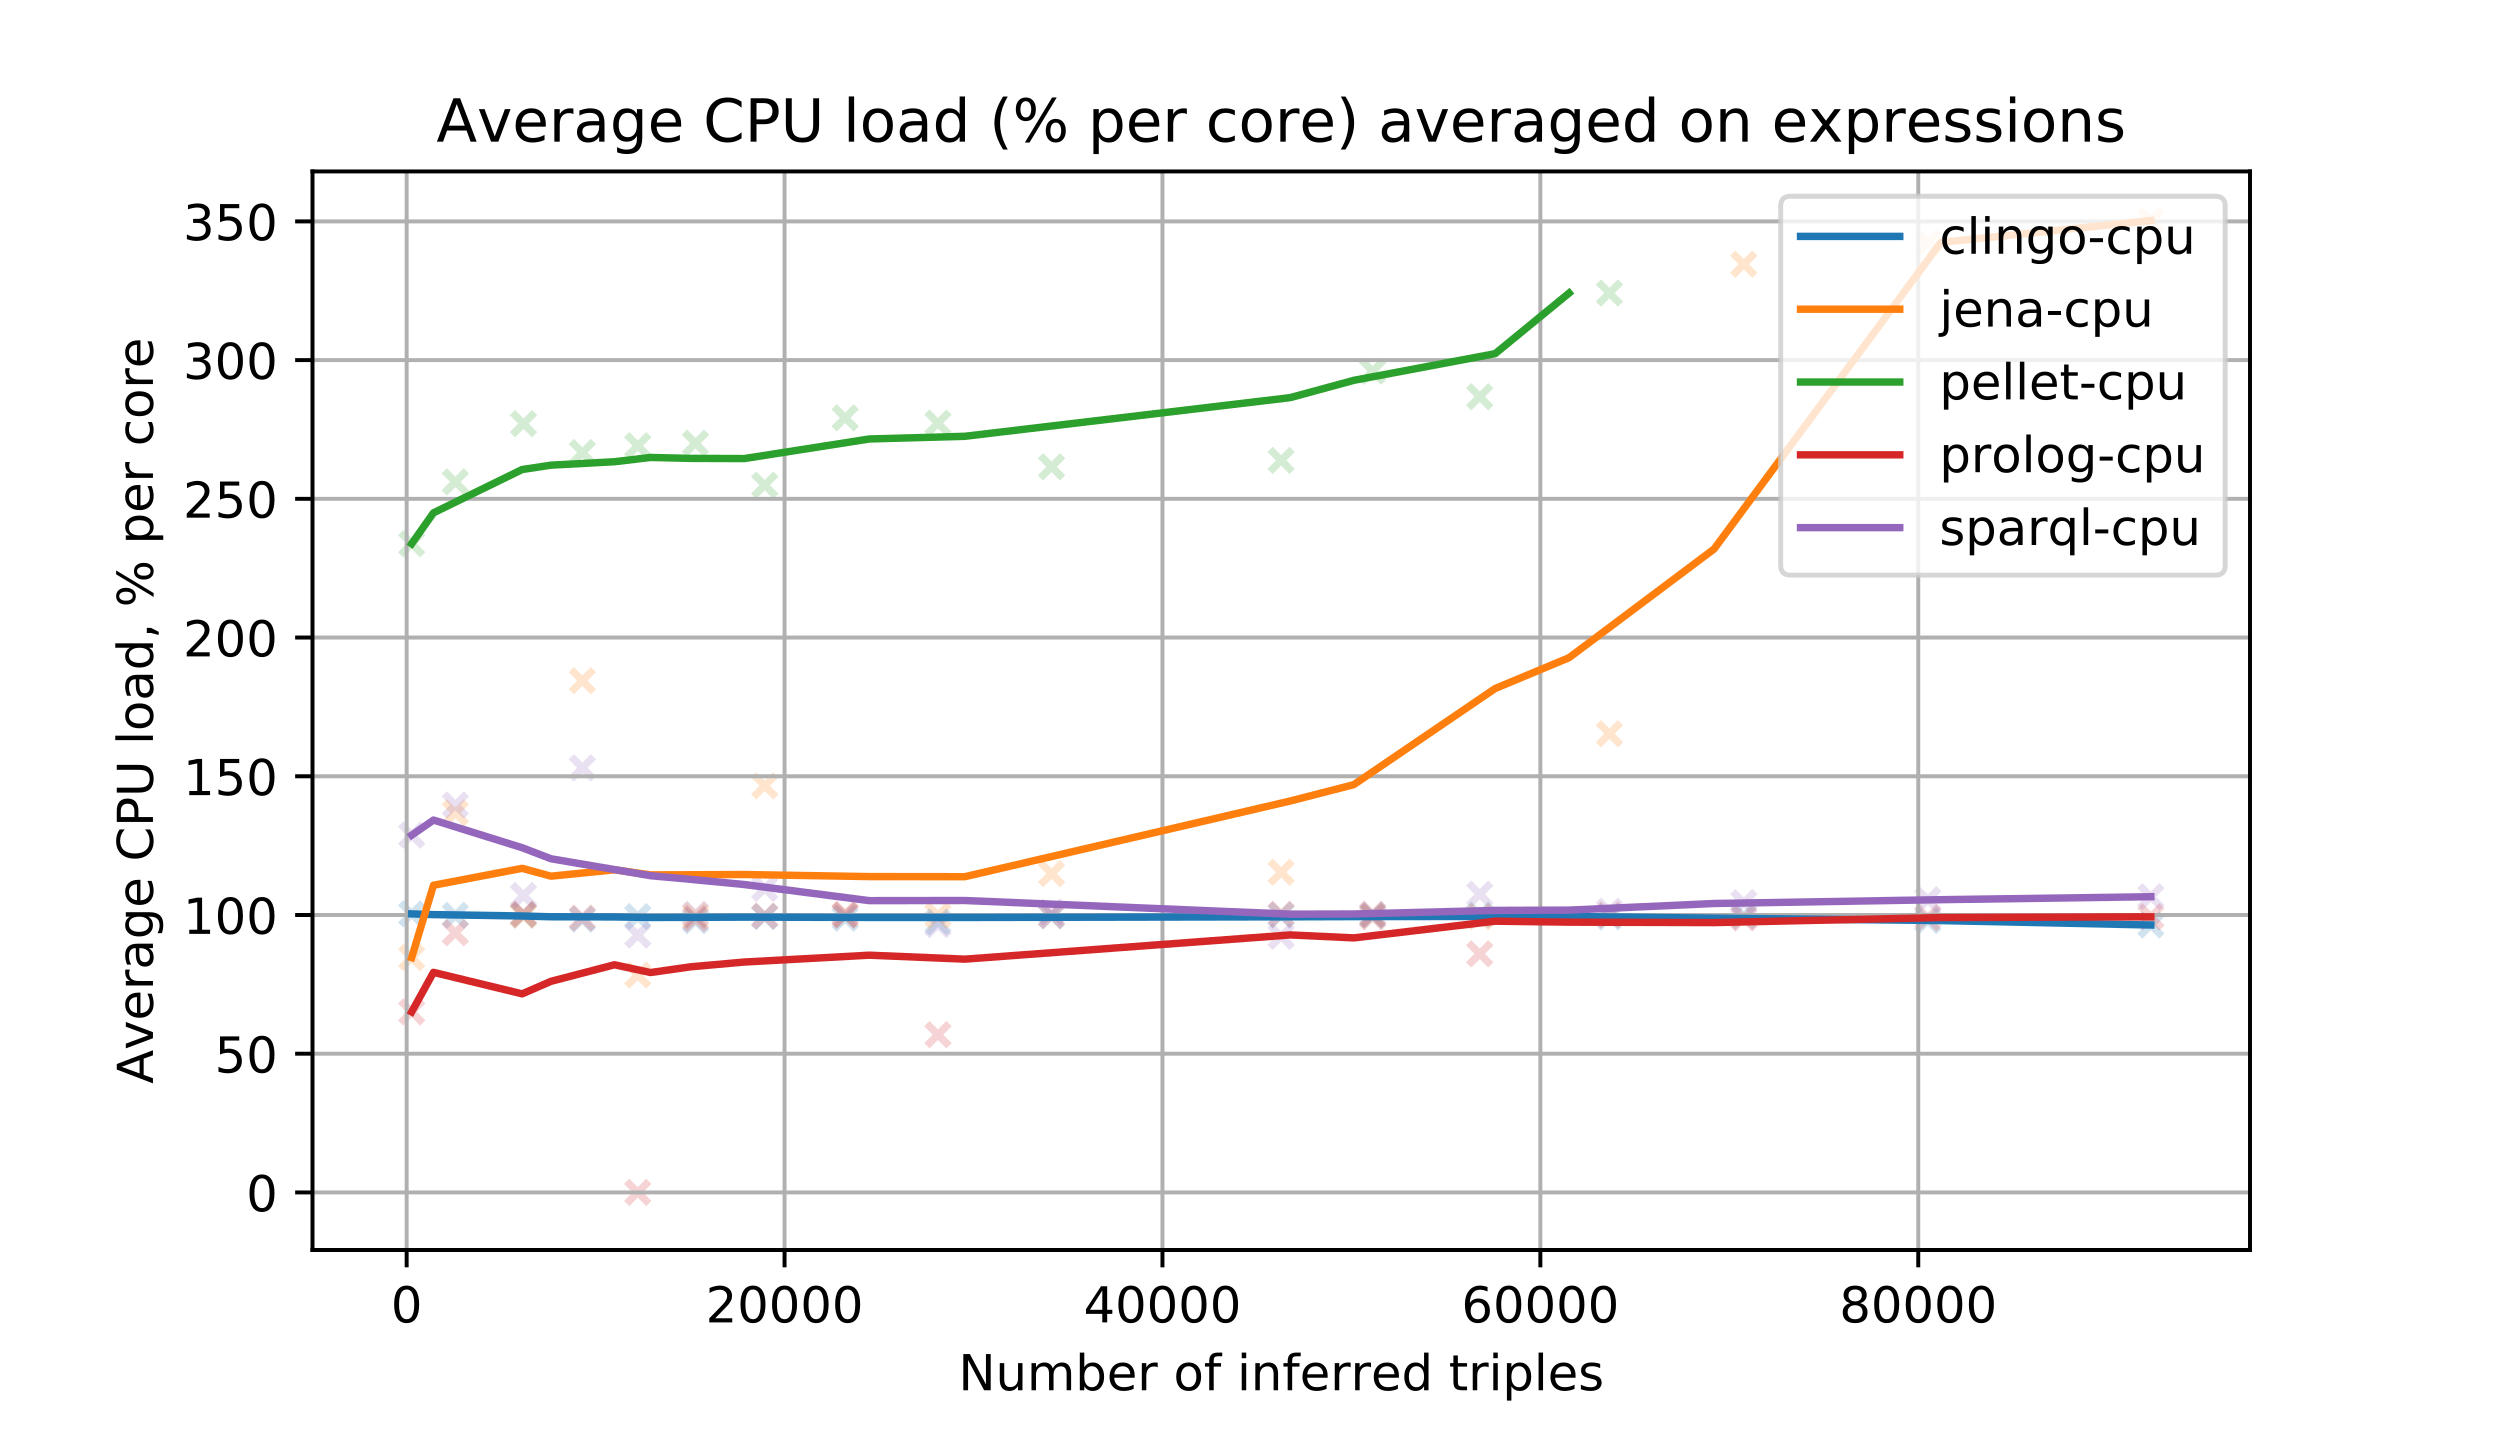 <?xml version="1.0" encoding="utf-8" standalone="no"?>
<!DOCTYPE svg PUBLIC "-//W3C//DTD SVG 1.1//EN"
  "http://www.w3.org/Graphics/SVG/1.1/DTD/svg11.dtd">
<!-- Created with matplotlib (https://matplotlib.org/) -->
<svg height="288pt" version="1.1" viewBox="0 0 504 288" width="504pt" xmlns="http://www.w3.org/2000/svg" xmlns:xlink="http://www.w3.org/1999/xlink">
 <defs>
  <style type="text/css">
*{stroke-linecap:butt;stroke-linejoin:round;}
  </style>
 </defs>
 <g id="figure_1">
  <g id="patch_1">
   <path d="M 0 288 
L 504 288 
L 504 0 
L 0 0 
z
" style="fill:#ffffff;"/>
  </g>
  <g id="axes_1">
   <g id="patch_2">
    <path d="M 63 252 
L 453.6 252 
L 453.6 34.56 
L 63 34.56 
z
" style="fill:#ffffff;"/>
   </g>
   <g id="PathCollection_1">
    <defs>
     <path d="M -2.236 2.236 
L 2.236 -2.236 
M -2.236 -2.236 
L 2.236 2.236 
" id="mc0ad4b3285" style="stroke:#1f77b4;stroke-opacity:0.2;stroke-width:1.5;"/>
    </defs>
    <g clip-path="url(#p72512825b2)">
     <use style="fill:#1f77b4;fill-opacity:0.2;stroke:#1f77b4;stroke-opacity:0.2;stroke-width:1.5;" x="82.991" xlink:href="#mc0ad4b3285" y="184.239"/>
     <use style="fill:#1f77b4;fill-opacity:0.2;stroke:#1f77b4;stroke-opacity:0.2;stroke-width:1.5;" x="91.794" xlink:href="#mc0ad4b3285" y="184.533"/>
     <use style="fill:#1f77b4;fill-opacity:0.2;stroke:#1f77b4;stroke-opacity:0.2;stroke-width:1.5;" x="105.535" xlink:href="#mc0ad4b3285" y="184.439"/>
     <use style="fill:#1f77b4;fill-opacity:0.2;stroke:#1f77b4;stroke-opacity:0.2;stroke-width:1.5;" x="117.401" xlink:href="#mc0ad4b3285" y="185.317"/>
     <use style="fill:#1f77b4;fill-opacity:0.2;stroke:#1f77b4;stroke-opacity:0.2;stroke-width:1.5;" x="128.57" xlink:href="#mc0ad4b3285" y="184.789"/>
     <use style="fill:#1f77b4;fill-opacity:0.2;stroke:#1f77b4;stroke-opacity:0.2;stroke-width:1.5;" x="140.21" xlink:href="#mc0ad4b3285" y="185.617"/>
     <use style="fill:#1f77b4;fill-opacity:0.2;stroke:#1f77b4;stroke-opacity:0.2;stroke-width:1.5;" x="154.168" xlink:href="#mc0ad4b3285" y="184.793"/>
     <use style="fill:#1f77b4;fill-opacity:0.2;stroke:#1f77b4;stroke-opacity:0.2;stroke-width:1.5;" x="170.382" xlink:href="#mc0ad4b3285" y="185.132"/>
     <use style="fill:#1f77b4;fill-opacity:0.2;stroke:#1f77b4;stroke-opacity:0.2;stroke-width:1.5;" x="189.086" xlink:href="#mc0ad4b3285" y="185.858"/>
     <use style="fill:#1f77b4;fill-opacity:0.2;stroke:#1f77b4;stroke-opacity:0.2;stroke-width:1.5;" x="211.989" xlink:href="#mc0ad4b3285" y="184.68"/>
     <use style="fill:#1f77b4;fill-opacity:0.2;stroke:#1f77b4;stroke-opacity:0.2;stroke-width:1.5;" x="258.27" xlink:href="#mc0ad4b3285" y="184.485"/>
     <use style="fill:#1f77b4;fill-opacity:0.2;stroke:#1f77b4;stroke-opacity:0.2;stroke-width:1.5;" x="276.723" xlink:href="#mc0ad4b3285" y="184.487"/>
     <use style="fill:#1f77b4;fill-opacity:0.2;stroke:#1f77b4;stroke-opacity:0.2;stroke-width:1.5;" x="298.312" xlink:href="#mc0ad4b3285" y="184.481"/>
     <use style="fill:#1f77b4;fill-opacity:0.2;stroke:#1f77b4;stroke-opacity:0.2;stroke-width:1.5;" x="324.461" xlink:href="#mc0ad4b3285" y="184.847"/>
     <use style="fill:#1f77b4;fill-opacity:0.2;stroke:#1f77b4;stroke-opacity:0.2;stroke-width:1.5;" x="351.548" xlink:href="#mc0ad4b3285" y="184.694"/>
     <use style="fill:#1f77b4;fill-opacity:0.2;stroke:#1f77b4;stroke-opacity:0.2;stroke-width:1.5;" x="388.64" xlink:href="#mc0ad4b3285" y="185.589"/>
     <use style="fill:#1f77b4;fill-opacity:0.2;stroke:#1f77b4;stroke-opacity:0.2;stroke-width:1.5;" x="433.609" xlink:href="#mc0ad4b3285" y="186.484"/>
    </g>
   </g>
   <g id="PathCollection_2">
    <defs>
     <path d="M -2.236 2.236 
L 2.236 -2.236 
M -2.236 -2.236 
L 2.236 2.236 
" id="ma9d5154694" style="stroke:#ff7f0e;stroke-opacity:0.2;stroke-width:1.5;"/>
    </defs>
    <g clip-path="url(#p72512825b2)">
     <use style="fill:#ff7f0e;fill-opacity:0.2;stroke:#ff7f0e;stroke-opacity:0.2;stroke-width:1.5;" x="82.991" xlink:href="#ma9d5154694" y="193.05"/>
     <use style="fill:#ff7f0e;fill-opacity:0.2;stroke:#ff7f0e;stroke-opacity:0.2;stroke-width:1.5;" x="91.794" xlink:href="#ma9d5154694" y="163.882"/>
     <use style="fill:#ff7f0e;fill-opacity:0.2;stroke:#ff7f0e;stroke-opacity:0.2;stroke-width:1.5;" x="105.535" xlink:href="#ma9d5154694" y="184.547"/>
     <use style="fill:#ff7f0e;fill-opacity:0.2;stroke:#ff7f0e;stroke-opacity:0.2;stroke-width:1.5;" x="117.401" xlink:href="#ma9d5154694" y="137.226"/>
     <use style="fill:#ff7f0e;fill-opacity:0.2;stroke:#ff7f0e;stroke-opacity:0.2;stroke-width:1.5;" x="128.57" xlink:href="#ma9d5154694" y="196.572"/>
     <use style="fill:#ff7f0e;fill-opacity:0.2;stroke:#ff7f0e;stroke-opacity:0.2;stroke-width:1.5;" x="140.21" xlink:href="#ma9d5154694" y="184.547"/>
     <use style="fill:#ff7f0e;fill-opacity:0.2;stroke:#ff7f0e;stroke-opacity:0.2;stroke-width:1.5;" x="154.168" xlink:href="#ma9d5154694" y="158.425"/>
     <use style="fill:#ff7f0e;fill-opacity:0.2;stroke:#ff7f0e;stroke-opacity:0.2;stroke-width:1.5;" x="170.382" xlink:href="#ma9d5154694" y="184.547"/>
     <use style="fill:#ff7f0e;fill-opacity:0.2;stroke:#ff7f0e;stroke-opacity:0.2;stroke-width:1.5;" x="189.086" xlink:href="#ma9d5154694" y="184.547"/>
     <use style="fill:#ff7f0e;fill-opacity:0.2;stroke:#ff7f0e;stroke-opacity:0.2;stroke-width:1.5;" x="211.989" xlink:href="#ma9d5154694" y="176.131"/>
     <use style="fill:#ff7f0e;fill-opacity:0.2;stroke:#ff7f0e;stroke-opacity:0.2;stroke-width:1.5;" x="258.27" xlink:href="#ma9d5154694" y="175.849"/>
     <use style="fill:#ff7f0e;fill-opacity:0.2;stroke:#ff7f0e;stroke-opacity:0.2;stroke-width:1.5;" x="276.723" xlink:href="#ma9d5154694" y="184.798"/>
     <use style="fill:#ff7f0e;fill-opacity:0.2;stroke:#ff7f0e;stroke-opacity:0.2;stroke-width:1.5;" x="298.312" xlink:href="#ma9d5154694" y="184.798"/>
     <use style="fill:#ff7f0e;fill-opacity:0.2;stroke:#ff7f0e;stroke-opacity:0.2;stroke-width:1.5;" x="324.461" xlink:href="#ma9d5154694" y="147.927"/>
     <use style="fill:#ff7f0e;fill-opacity:0.2;stroke:#ff7f0e;stroke-opacity:0.2;stroke-width:1.5;" x="351.548" xlink:href="#ma9d5154694" y="53.271"/>
     <use style="fill:#ff7f0e;fill-opacity:0.2;stroke:#ff7f0e;stroke-opacity:0.2;stroke-width:1.5;" x="388.64" xlink:href="#ma9d5154694" y="48.87"/>
     <use style="fill:#ff7f0e;fill-opacity:0.2;stroke:#ff7f0e;stroke-opacity:0.2;stroke-width:1.5;" x="433.609" xlink:href="#ma9d5154694" y="44.469"/>
    </g>
   </g>
   <g id="PathCollection_3">
    <defs>
     <path d="M -2.236 2.236 
L 2.236 -2.236 
M -2.236 -2.236 
L 2.236 2.236 
" id="m067308f8ef" style="stroke:#2ca02c;stroke-opacity:0.2;stroke-width:1.5;"/>
    </defs>
    <g clip-path="url(#p72512825b2)">
     <use style="fill:#2ca02c;fill-opacity:0.2;stroke:#2ca02c;stroke-opacity:0.2;stroke-width:1.5;" x="82.991" xlink:href="#m067308f8ef" y="109.615"/>
     <use style="fill:#2ca02c;fill-opacity:0.2;stroke:#2ca02c;stroke-opacity:0.2;stroke-width:1.5;" x="91.794" xlink:href="#m067308f8ef" y="97.155"/>
     <use style="fill:#2ca02c;fill-opacity:0.2;stroke:#2ca02c;stroke-opacity:0.2;stroke-width:1.5;" x="105.535" xlink:href="#m067308f8ef" y="85.41"/>
     <use style="fill:#2ca02c;fill-opacity:0.2;stroke:#2ca02c;stroke-opacity:0.2;stroke-width:1.5;" x="117.401" xlink:href="#m067308f8ef" y="91.243"/>
     <use style="fill:#2ca02c;fill-opacity:0.2;stroke:#2ca02c;stroke-opacity:0.2;stroke-width:1.5;" x="128.57" xlink:href="#m067308f8ef" y="89.86"/>
     <use style="fill:#2ca02c;fill-opacity:0.2;stroke:#2ca02c;stroke-opacity:0.2;stroke-width:1.5;" x="140.21" xlink:href="#m067308f8ef" y="89.356"/>
     <use style="fill:#2ca02c;fill-opacity:0.2;stroke:#2ca02c;stroke-opacity:0.2;stroke-width:1.5;" x="154.168" xlink:href="#m067308f8ef" y="97.806"/>
     <use style="fill:#2ca02c;fill-opacity:0.2;stroke:#2ca02c;stroke-opacity:0.2;stroke-width:1.5;" x="170.382" xlink:href="#m067308f8ef" y="84.234"/>
     <use style="fill:#2ca02c;fill-opacity:0.2;stroke:#2ca02c;stroke-opacity:0.2;stroke-width:1.5;" x="189.086" xlink:href="#m067308f8ef" y="85.313"/>
     <use style="fill:#2ca02c;fill-opacity:0.2;stroke:#2ca02c;stroke-opacity:0.2;stroke-width:1.5;" x="211.989" xlink:href="#m067308f8ef" y="94.111"/>
     <use style="fill:#2ca02c;fill-opacity:0.2;stroke:#2ca02c;stroke-opacity:0.2;stroke-width:1.5;" x="258.27" xlink:href="#m067308f8ef" y="92.813"/>
     <use style="fill:#2ca02c;fill-opacity:0.2;stroke:#2ca02c;stroke-opacity:0.2;stroke-width:1.5;" x="276.723" xlink:href="#m067308f8ef" y="74.832"/>
     <use style="fill:#2ca02c;fill-opacity:0.2;stroke:#2ca02c;stroke-opacity:0.2;stroke-width:1.5;" x="298.312" xlink:href="#m067308f8ef" y="79.977"/>
     <use style="fill:#2ca02c;fill-opacity:0.2;stroke:#2ca02c;stroke-opacity:0.2;stroke-width:1.5;" x="324.461" xlink:href="#m067308f8ef" y="59.081"/>
    </g>
   </g>
   <g id="PathCollection_4">
    <defs>
     <path d="M -2.236 2.236 
L 2.236 -2.236 
M -2.236 -2.236 
L 2.236 2.236 
" id="mca89878045" style="stroke:#d62728;stroke-opacity:0.2;stroke-width:1.5;"/>
    </defs>
    <g clip-path="url(#p72512825b2)">
     <use style="fill:#d62728;fill-opacity:0.2;stroke:#d62728;stroke-opacity:0.2;stroke-width:1.5;" x="82.991" xlink:href="#mca89878045" y="204.002"/>
     <use style="fill:#d62728;fill-opacity:0.2;stroke:#d62728;stroke-opacity:0.2;stroke-width:1.5;" x="91.794" xlink:href="#mca89878045" y="188.054"/>
     <use style="fill:#d62728;fill-opacity:0.2;stroke:#d62728;stroke-opacity:0.2;stroke-width:1.5;" x="105.535" xlink:href="#mca89878045" y="184.295"/>
     <use style="fill:#d62728;fill-opacity:0.2;stroke:#d62728;stroke-opacity:0.2;stroke-width:1.5;" x="117.401" xlink:href="#mca89878045" y="185.056"/>
     <use style="fill:#d62728;fill-opacity:0.2;stroke:#d62728;stroke-opacity:0.2;stroke-width:1.5;" x="128.57" xlink:href="#mca89878045" y="240.395"/>
     <use style="fill:#d62728;fill-opacity:0.2;stroke:#d62728;stroke-opacity:0.2;stroke-width:1.5;" x="140.21" xlink:href="#mca89878045" y="185.193"/>
     <use style="fill:#d62728;fill-opacity:0.2;stroke:#d62728;stroke-opacity:0.2;stroke-width:1.5;" x="154.168" xlink:href="#mca89878045" y="184.669"/>
     <use style="fill:#d62728;fill-opacity:0.2;stroke:#d62728;stroke-opacity:0.2;stroke-width:1.5;" x="170.382" xlink:href="#mca89878045" y="184.295"/>
     <use style="fill:#d62728;fill-opacity:0.2;stroke:#d62728;stroke-opacity:0.2;stroke-width:1.5;" x="189.086" xlink:href="#mca89878045" y="208.598"/>
     <use style="fill:#d62728;fill-opacity:0.2;stroke:#d62728;stroke-opacity:0.2;stroke-width:1.5;" x="211.989" xlink:href="#mca89878045" y="184.56"/>
     <use style="fill:#d62728;fill-opacity:0.2;stroke:#d62728;stroke-opacity:0.2;stroke-width:1.5;" x="258.27" xlink:href="#mca89878045" y="184.295"/>
     <use style="fill:#d62728;fill-opacity:0.2;stroke:#d62728;stroke-opacity:0.2;stroke-width:1.5;" x="276.723" xlink:href="#mca89878045" y="184.295"/>
     <use style="fill:#d62728;fill-opacity:0.2;stroke:#d62728;stroke-opacity:0.2;stroke-width:1.5;" x="298.312" xlink:href="#mca89878045" y="192.293"/>
     <use style="fill:#d62728;fill-opacity:0.2;stroke:#d62728;stroke-opacity:0.2;stroke-width:1.5;" x="324.461" xlink:href="#mca89878045" y="184.45"/>
     <use style="fill:#d62728;fill-opacity:0.2;stroke:#d62728;stroke-opacity:0.2;stroke-width:1.5;" x="351.548" xlink:href="#mca89878045" y="185.07"/>
     <use style="fill:#d62728;fill-opacity:0.2;stroke:#d62728;stroke-opacity:0.2;stroke-width:1.5;" x="388.64" xlink:href="#mca89878045" y="185.025"/>
     <use style="fill:#d62728;fill-opacity:0.2;stroke:#d62728;stroke-opacity:0.2;stroke-width:1.5;" x="433.609" xlink:href="#mca89878045" y="184.832"/>
    </g>
   </g>
   <g id="PathCollection_5">
    <defs>
     <path d="M -2.236 2.236 
L 2.236 -2.236 
M -2.236 -2.236 
L 2.236 2.236 
" id="mac60d938ff" style="stroke:#9467bd;stroke-opacity:0.2;stroke-width:1.5;"/>
    </defs>
    <g clip-path="url(#p72512825b2)">
     <use style="fill:#9467bd;fill-opacity:0.2;stroke:#9467bd;stroke-opacity:0.2;stroke-width:1.5;" x="82.991" xlink:href="#mac60d938ff" y="168.37"/>
     <use style="fill:#9467bd;fill-opacity:0.2;stroke:#9467bd;stroke-opacity:0.2;stroke-width:1.5;" x="91.794" xlink:href="#mac60d938ff" y="162.28"/>
     <use style="fill:#9467bd;fill-opacity:0.2;stroke:#9467bd;stroke-opacity:0.2;stroke-width:1.5;" x="105.535" xlink:href="#mac60d938ff" y="180.519"/>
     <use style="fill:#9467bd;fill-opacity:0.2;stroke:#9467bd;stroke-opacity:0.2;stroke-width:1.5;" x="117.401" xlink:href="#mac60d938ff" y="154.797"/>
     <use style="fill:#9467bd;fill-opacity:0.2;stroke:#9467bd;stroke-opacity:0.2;stroke-width:1.5;" x="128.57" xlink:href="#mac60d938ff" y="188.518"/>
     <use style="fill:#9467bd;fill-opacity:0.2;stroke:#9467bd;stroke-opacity:0.2;stroke-width:1.5;" x="140.21" xlink:href="#mac60d938ff" y="184.295"/>
     <use style="fill:#9467bd;fill-opacity:0.2;stroke:#9467bd;stroke-opacity:0.2;stroke-width:1.5;" x="154.168" xlink:href="#mac60d938ff" y="179.114"/>
     <use style="fill:#9467bd;fill-opacity:0.2;stroke:#9467bd;stroke-opacity:0.2;stroke-width:1.5;" x="170.382" xlink:href="#mac60d938ff" y="184.547"/>
     <use style="fill:#9467bd;fill-opacity:0.2;stroke:#9467bd;stroke-opacity:0.2;stroke-width:1.5;" x="189.086" xlink:href="#mac60d938ff" y="186.42"/>
     <use style="fill:#9467bd;fill-opacity:0.2;stroke:#9467bd;stroke-opacity:0.2;stroke-width:1.5;" x="211.989" xlink:href="#mac60d938ff" y="183.894"/>
     <use style="fill:#9467bd;fill-opacity:0.2;stroke:#9467bd;stroke-opacity:0.2;stroke-width:1.5;" x="258.27" xlink:href="#mac60d938ff" y="188.769"/>
     <use style="fill:#9467bd;fill-opacity:0.2;stroke:#9467bd;stroke-opacity:0.2;stroke-width:1.5;" x="276.723" xlink:href="#mac60d938ff" y="184.798"/>
     <use style="fill:#9467bd;fill-opacity:0.2;stroke:#9467bd;stroke-opacity:0.2;stroke-width:1.5;" x="298.312" xlink:href="#mac60d938ff" y="180.268"/>
     <use style="fill:#9467bd;fill-opacity:0.2;stroke:#9467bd;stroke-opacity:0.2;stroke-width:1.5;" x="324.461" xlink:href="#mac60d938ff" y="183.682"/>
     <use style="fill:#9467bd;fill-opacity:0.2;stroke:#9467bd;stroke-opacity:0.2;stroke-width:1.5;" x="351.548" xlink:href="#mac60d938ff" y="181.974"/>
     <use style="fill:#9467bd;fill-opacity:0.2;stroke:#9467bd;stroke-opacity:0.2;stroke-width:1.5;" x="388.64" xlink:href="#mac60d938ff" y="181.375"/>
     <use style="fill:#9467bd;fill-opacity:0.2;stroke:#9467bd;stroke-opacity:0.2;stroke-width:1.5;" x="433.609" xlink:href="#mac60d938ff" y="180.775"/>
    </g>
   </g>
   <g id="matplotlib.axis_1">
    <g id="xtick_1">
     <g id="line2d_1">
      <path clip-path="url(#p72512825b2)" d="M 81.981 252 
L 81.981 34.56 
" style="fill:none;stroke:#b0b0b0;stroke-linecap:square;stroke-width:0.8;"/>
     </g>
     <g id="line2d_2">
      <defs>
       <path d="M 0 0 
L 0 3.5 
" id="mb39512a6bd" style="stroke:#000000;stroke-width:0.8;"/>
      </defs>
      <g>
       <use style="stroke:#000000;stroke-width:0.8;" x="81.981" xlink:href="#mb39512a6bd" y="252"/>
      </g>
     </g>
     <g id="text_1">
      <!-- 0 -->
      <defs>
       <path d="M 31.781 66.406 
Q 24.172 66.406 20.328 58.906 
Q 16.5 51.422 16.5 36.375 
Q 16.5 21.391 20.328 13.891 
Q 24.172 6.391 31.781 6.391 
Q 39.453 6.391 43.281 13.891 
Q 47.125 21.391 47.125 36.375 
Q 47.125 51.422 43.281 58.906 
Q 39.453 66.406 31.781 66.406 
z
M 31.781 74.219 
Q 44.047 74.219 50.516 64.516 
Q 56.984 54.828 56.984 36.375 
Q 56.984 17.969 50.516 8.266 
Q 44.047 -1.422 31.781 -1.422 
Q 19.531 -1.422 13.062 8.266 
Q 6.594 17.969 6.594 36.375 
Q 6.594 54.828 13.062 64.516 
Q 19.531 74.219 31.781 74.219 
z
" id="DejaVuSans-48"/>
      </defs>
      <g transform="translate(78.8 266.598)scale(0.1 -0.1)">
       <use xlink:href="#DejaVuSans-48"/>
      </g>
     </g>
    </g>
    <g id="xtick_2">
     <g id="line2d_3">
      <path clip-path="url(#p72512825b2)" d="M 158.166 252 
L 158.166 34.56 
" style="fill:none;stroke:#b0b0b0;stroke-linecap:square;stroke-width:0.8;"/>
     </g>
     <g id="line2d_4">
      <g>
       <use style="stroke:#000000;stroke-width:0.8;" x="158.166" xlink:href="#mb39512a6bd" y="252"/>
      </g>
     </g>
     <g id="text_2">
      <!-- 20000 -->
      <defs>
       <path d="M 19.188 8.297 
L 53.609 8.297 
L 53.609 0 
L 7.328 0 
L 7.328 8.297 
Q 12.938 14.109 22.625 23.891 
Q 32.328 33.688 34.812 36.531 
Q 39.547 41.844 41.422 45.531 
Q 43.312 49.219 43.312 52.781 
Q 43.312 58.594 39.234 62.25 
Q 35.156 65.922 28.609 65.922 
Q 23.969 65.922 18.812 64.312 
Q 13.672 62.703 7.812 59.422 
L 7.812 69.391 
Q 13.766 71.781 18.938 73 
Q 24.125 74.219 28.422 74.219 
Q 39.75 74.219 46.484 68.547 
Q 53.219 62.891 53.219 53.422 
Q 53.219 48.922 51.531 44.891 
Q 49.859 40.875 45.406 35.406 
Q 44.188 33.984 37.641 27.219 
Q 31.109 20.453 19.188 8.297 
z
" id="DejaVuSans-50"/>
      </defs>
      <g transform="translate(142.26 266.598)scale(0.1 -0.1)">
       <use xlink:href="#DejaVuSans-50"/>
       <use x="63.623" xlink:href="#DejaVuSans-48"/>
       <use x="127.246" xlink:href="#DejaVuSans-48"/>
       <use x="190.869" xlink:href="#DejaVuSans-48"/>
       <use x="254.492" xlink:href="#DejaVuSans-48"/>
      </g>
     </g>
    </g>
    <g id="xtick_3">
     <g id="line2d_5">
      <path clip-path="url(#p72512825b2)" d="M 234.351 252 
L 234.351 34.56 
" style="fill:none;stroke:#b0b0b0;stroke-linecap:square;stroke-width:0.8;"/>
     </g>
     <g id="line2d_6">
      <g>
       <use style="stroke:#000000;stroke-width:0.8;" x="234.351" xlink:href="#mb39512a6bd" y="252"/>
      </g>
     </g>
     <g id="text_3">
      <!-- 40000 -->
      <defs>
       <path d="M 37.797 64.312 
L 12.891 25.391 
L 37.797 25.391 
z
M 35.203 72.906 
L 47.609 72.906 
L 47.609 25.391 
L 58.016 25.391 
L 58.016 17.188 
L 47.609 17.188 
L 47.609 0 
L 37.797 0 
L 37.797 17.188 
L 4.891 17.188 
L 4.891 26.703 
z
" id="DejaVuSans-52"/>
      </defs>
      <g transform="translate(218.445 266.598)scale(0.1 -0.1)">
       <use xlink:href="#DejaVuSans-52"/>
       <use x="63.623" xlink:href="#DejaVuSans-48"/>
       <use x="127.246" xlink:href="#DejaVuSans-48"/>
       <use x="190.869" xlink:href="#DejaVuSans-48"/>
       <use x="254.492" xlink:href="#DejaVuSans-48"/>
      </g>
     </g>
    </g>
    <g id="xtick_4">
     <g id="line2d_7">
      <path clip-path="url(#p72512825b2)" d="M 310.536 252 
L 310.536 34.56 
" style="fill:none;stroke:#b0b0b0;stroke-linecap:square;stroke-width:0.8;"/>
     </g>
     <g id="line2d_8">
      <g>
       <use style="stroke:#000000;stroke-width:0.8;" x="310.536" xlink:href="#mb39512a6bd" y="252"/>
      </g>
     </g>
     <g id="text_4">
      <!-- 60000 -->
      <defs>
       <path d="M 33.016 40.375 
Q 26.375 40.375 22.484 35.828 
Q 18.609 31.297 18.609 23.391 
Q 18.609 15.531 22.484 10.953 
Q 26.375 6.391 33.016 6.391 
Q 39.656 6.391 43.531 10.953 
Q 47.406 15.531 47.406 23.391 
Q 47.406 31.297 43.531 35.828 
Q 39.656 40.375 33.016 40.375 
z
M 52.594 71.297 
L 52.594 62.312 
Q 48.875 64.062 45.094 64.984 
Q 41.312 65.922 37.594 65.922 
Q 27.828 65.922 22.672 59.328 
Q 17.531 52.734 16.797 39.406 
Q 19.672 43.656 24.016 45.922 
Q 28.375 48.188 33.594 48.188 
Q 44.578 48.188 50.953 41.516 
Q 57.328 34.859 57.328 23.391 
Q 57.328 12.156 50.688 5.359 
Q 44.047 -1.422 33.016 -1.422 
Q 20.359 -1.422 13.672 8.266 
Q 6.984 17.969 6.984 36.375 
Q 6.984 53.656 15.188 63.938 
Q 23.391 74.219 37.203 74.219 
Q 40.922 74.219 44.703 73.484 
Q 48.484 72.75 52.594 71.297 
z
" id="DejaVuSans-54"/>
      </defs>
      <g transform="translate(294.63 266.598)scale(0.1 -0.1)">
       <use xlink:href="#DejaVuSans-54"/>
       <use x="63.623" xlink:href="#DejaVuSans-48"/>
       <use x="127.246" xlink:href="#DejaVuSans-48"/>
       <use x="190.869" xlink:href="#DejaVuSans-48"/>
       <use x="254.492" xlink:href="#DejaVuSans-48"/>
      </g>
     </g>
    </g>
    <g id="xtick_5">
     <g id="line2d_9">
      <path clip-path="url(#p72512825b2)" d="M 386.721 252 
L 386.721 34.56 
" style="fill:none;stroke:#b0b0b0;stroke-linecap:square;stroke-width:0.8;"/>
     </g>
     <g id="line2d_10">
      <g>
       <use style="stroke:#000000;stroke-width:0.8;" x="386.721" xlink:href="#mb39512a6bd" y="252"/>
      </g>
     </g>
     <g id="text_5">
      <!-- 80000 -->
      <defs>
       <path d="M 31.781 34.625 
Q 24.75 34.625 20.719 30.859 
Q 16.703 27.094 16.703 20.516 
Q 16.703 13.922 20.719 10.156 
Q 24.75 6.391 31.781 6.391 
Q 38.812 6.391 42.859 10.172 
Q 46.922 13.969 46.922 20.516 
Q 46.922 27.094 42.891 30.859 
Q 38.875 34.625 31.781 34.625 
z
M 21.922 38.812 
Q 15.578 40.375 12.031 44.719 
Q 8.5 49.078 8.5 55.328 
Q 8.5 64.062 14.719 69.141 
Q 20.953 74.219 31.781 74.219 
Q 42.672 74.219 48.875 69.141 
Q 55.078 64.062 55.078 55.328 
Q 55.078 49.078 51.531 44.719 
Q 48 40.375 41.703 38.812 
Q 48.828 37.156 52.797 32.312 
Q 56.781 27.484 56.781 20.516 
Q 56.781 9.906 50.312 4.234 
Q 43.844 -1.422 31.781 -1.422 
Q 19.734 -1.422 13.25 4.234 
Q 6.781 9.906 6.781 20.516 
Q 6.781 27.484 10.781 32.312 
Q 14.797 37.156 21.922 38.812 
z
M 18.312 54.391 
Q 18.312 48.734 21.844 45.562 
Q 25.391 42.391 31.781 42.391 
Q 38.141 42.391 41.719 45.562 
Q 45.312 48.734 45.312 54.391 
Q 45.312 60.062 41.719 63.234 
Q 38.141 66.406 31.781 66.406 
Q 25.391 66.406 21.844 63.234 
Q 18.312 60.062 18.312 54.391 
z
" id="DejaVuSans-56"/>
      </defs>
      <g transform="translate(370.815 266.598)scale(0.1 -0.1)">
       <use xlink:href="#DejaVuSans-56"/>
       <use x="63.623" xlink:href="#DejaVuSans-48"/>
       <use x="127.246" xlink:href="#DejaVuSans-48"/>
       <use x="190.869" xlink:href="#DejaVuSans-48"/>
       <use x="254.492" xlink:href="#DejaVuSans-48"/>
      </g>
     </g>
    </g>
    <g id="text_6">
     <!-- Number of inferred triples -->
     <defs>
      <path d="M 9.812 72.906 
L 23.094 72.906 
L 55.422 11.922 
L 55.422 72.906 
L 64.984 72.906 
L 64.984 0 
L 51.703 0 
L 19.391 60.984 
L 19.391 0 
L 9.812 0 
z
" id="DejaVuSans-78"/>
      <path d="M 8.5 21.578 
L 8.5 54.688 
L 17.484 54.688 
L 17.484 21.922 
Q 17.484 14.156 20.5 10.266 
Q 23.531 6.391 29.594 6.391 
Q 36.859 6.391 41.078 11.031 
Q 45.312 15.672 45.312 23.688 
L 45.312 54.688 
L 54.297 54.688 
L 54.297 0 
L 45.312 0 
L 45.312 8.406 
Q 42.047 3.422 37.719 1 
Q 33.406 -1.422 27.688 -1.422 
Q 18.266 -1.422 13.375 4.438 
Q 8.5 10.297 8.5 21.578 
z
M 31.109 56 
z
" id="DejaVuSans-117"/>
      <path d="M 52 44.188 
Q 55.375 50.25 60.062 53.125 
Q 64.75 56 71.094 56 
Q 79.641 56 84.281 50.016 
Q 88.922 44.047 88.922 33.016 
L 88.922 0 
L 79.891 0 
L 79.891 32.719 
Q 79.891 40.578 77.094 44.375 
Q 74.312 48.188 68.609 48.188 
Q 61.625 48.188 57.562 43.547 
Q 53.516 38.922 53.516 30.906 
L 53.516 0 
L 44.484 0 
L 44.484 32.719 
Q 44.484 40.625 41.703 44.406 
Q 38.922 48.188 33.109 48.188 
Q 26.219 48.188 22.156 43.531 
Q 18.109 38.875 18.109 30.906 
L 18.109 0 
L 9.078 0 
L 9.078 54.688 
L 18.109 54.688 
L 18.109 46.188 
Q 21.188 51.219 25.484 53.609 
Q 29.781 56 35.688 56 
Q 41.656 56 45.828 52.969 
Q 50 49.953 52 44.188 
z
" id="DejaVuSans-109"/>
      <path d="M 48.688 27.297 
Q 48.688 37.203 44.609 42.844 
Q 40.531 48.484 33.406 48.484 
Q 26.266 48.484 22.188 42.844 
Q 18.109 37.203 18.109 27.297 
Q 18.109 17.391 22.188 11.75 
Q 26.266 6.109 33.406 6.109 
Q 40.531 6.109 44.609 11.75 
Q 48.688 17.391 48.688 27.297 
z
M 18.109 46.391 
Q 20.953 51.266 25.266 53.625 
Q 29.594 56 35.594 56 
Q 45.562 56 51.781 48.094 
Q 58.016 40.188 58.016 27.297 
Q 58.016 14.406 51.781 6.484 
Q 45.562 -1.422 35.594 -1.422 
Q 29.594 -1.422 25.266 0.953 
Q 20.953 3.328 18.109 8.203 
L 18.109 0 
L 9.078 0 
L 9.078 75.984 
L 18.109 75.984 
z
" id="DejaVuSans-98"/>
      <path d="M 56.203 29.594 
L 56.203 25.203 
L 14.891 25.203 
Q 15.484 15.922 20.484 11.062 
Q 25.484 6.203 34.422 6.203 
Q 39.594 6.203 44.453 7.469 
Q 49.312 8.734 54.109 11.281 
L 54.109 2.781 
Q 49.266 0.734 44.188 -0.344 
Q 39.109 -1.422 33.891 -1.422 
Q 20.797 -1.422 13.156 6.188 
Q 5.516 13.812 5.516 26.812 
Q 5.516 40.234 12.766 48.109 
Q 20.016 56 32.328 56 
Q 43.359 56 49.781 48.891 
Q 56.203 41.797 56.203 29.594 
z
M 47.219 32.234 
Q 47.125 39.594 43.094 43.984 
Q 39.062 48.391 32.422 48.391 
Q 24.906 48.391 20.391 44.141 
Q 15.875 39.891 15.188 32.172 
z
" id="DejaVuSans-101"/>
      <path d="M 41.109 46.297 
Q 39.594 47.172 37.812 47.578 
Q 36.031 48 33.891 48 
Q 26.266 48 22.188 43.047 
Q 18.109 38.094 18.109 28.812 
L 18.109 0 
L 9.078 0 
L 9.078 54.688 
L 18.109 54.688 
L 18.109 46.188 
Q 20.953 51.172 25.484 53.578 
Q 30.031 56 36.531 56 
Q 37.453 56 38.578 55.875 
Q 39.703 55.766 41.062 55.516 
z
" id="DejaVuSans-114"/>
      <path id="DejaVuSans-32"/>
      <path d="M 30.609 48.391 
Q 23.391 48.391 19.188 42.75 
Q 14.984 37.109 14.984 27.297 
Q 14.984 17.484 19.156 11.844 
Q 23.344 6.203 30.609 6.203 
Q 37.797 6.203 41.984 11.859 
Q 46.188 17.531 46.188 27.297 
Q 46.188 37.016 41.984 42.703 
Q 37.797 48.391 30.609 48.391 
z
M 30.609 56 
Q 42.328 56 49.016 48.375 
Q 55.719 40.766 55.719 27.297 
Q 55.719 13.875 49.016 6.219 
Q 42.328 -1.422 30.609 -1.422 
Q 18.844 -1.422 12.172 6.219 
Q 5.516 13.875 5.516 27.297 
Q 5.516 40.766 12.172 48.375 
Q 18.844 56 30.609 56 
z
" id="DejaVuSans-111"/>
      <path d="M 37.109 75.984 
L 37.109 68.5 
L 28.516 68.5 
Q 23.688 68.5 21.797 66.547 
Q 19.922 64.594 19.922 59.516 
L 19.922 54.688 
L 34.719 54.688 
L 34.719 47.703 
L 19.922 47.703 
L 19.922 0 
L 10.891 0 
L 10.891 47.703 
L 2.297 47.703 
L 2.297 54.688 
L 10.891 54.688 
L 10.891 58.5 
Q 10.891 67.625 15.141 71.797 
Q 19.391 75.984 28.609 75.984 
z
" id="DejaVuSans-102"/>
      <path d="M 9.422 54.688 
L 18.406 54.688 
L 18.406 0 
L 9.422 0 
z
M 9.422 75.984 
L 18.406 75.984 
L 18.406 64.594 
L 9.422 64.594 
z
" id="DejaVuSans-105"/>
      <path d="M 54.891 33.016 
L 54.891 0 
L 45.906 0 
L 45.906 32.719 
Q 45.906 40.484 42.875 44.328 
Q 39.844 48.188 33.797 48.188 
Q 26.516 48.188 22.312 43.547 
Q 18.109 38.922 18.109 30.906 
L 18.109 0 
L 9.078 0 
L 9.078 54.688 
L 18.109 54.688 
L 18.109 46.188 
Q 21.344 51.125 25.703 53.562 
Q 30.078 56 35.797 56 
Q 45.219 56 50.047 50.172 
Q 54.891 44.344 54.891 33.016 
z
" id="DejaVuSans-110"/>
      <path d="M 45.406 46.391 
L 45.406 75.984 
L 54.391 75.984 
L 54.391 0 
L 45.406 0 
L 45.406 8.203 
Q 42.578 3.328 38.25 0.953 
Q 33.938 -1.422 27.875 -1.422 
Q 17.969 -1.422 11.734 6.484 
Q 5.516 14.406 5.516 27.297 
Q 5.516 40.188 11.734 48.094 
Q 17.969 56 27.875 56 
Q 33.938 56 38.25 53.625 
Q 42.578 51.266 45.406 46.391 
z
M 14.797 27.297 
Q 14.797 17.391 18.875 11.75 
Q 22.953 6.109 30.078 6.109 
Q 37.203 6.109 41.297 11.75 
Q 45.406 17.391 45.406 27.297 
Q 45.406 37.203 41.297 42.844 
Q 37.203 48.484 30.078 48.484 
Q 22.953 48.484 18.875 42.844 
Q 14.797 37.203 14.797 27.297 
z
" id="DejaVuSans-100"/>
      <path d="M 18.312 70.219 
L 18.312 54.688 
L 36.812 54.688 
L 36.812 47.703 
L 18.312 47.703 
L 18.312 18.016 
Q 18.312 11.328 20.141 9.422 
Q 21.969 7.516 27.594 7.516 
L 36.812 7.516 
L 36.812 0 
L 27.594 0 
Q 17.188 0 13.234 3.875 
Q 9.281 7.766 9.281 18.016 
L 9.281 47.703 
L 2.688 47.703 
L 2.688 54.688 
L 9.281 54.688 
L 9.281 70.219 
z
" id="DejaVuSans-116"/>
      <path d="M 18.109 8.203 
L 18.109 -20.797 
L 9.078 -20.797 
L 9.078 54.688 
L 18.109 54.688 
L 18.109 46.391 
Q 20.953 51.266 25.266 53.625 
Q 29.594 56 35.594 56 
Q 45.562 56 51.781 48.094 
Q 58.016 40.188 58.016 27.297 
Q 58.016 14.406 51.781 6.484 
Q 45.562 -1.422 35.594 -1.422 
Q 29.594 -1.422 25.266 0.953 
Q 20.953 3.328 18.109 8.203 
z
M 48.688 27.297 
Q 48.688 37.203 44.609 42.844 
Q 40.531 48.484 33.406 48.484 
Q 26.266 48.484 22.188 42.844 
Q 18.109 37.203 18.109 27.297 
Q 18.109 17.391 22.188 11.75 
Q 26.266 6.109 33.406 6.109 
Q 40.531 6.109 44.609 11.75 
Q 48.688 17.391 48.688 27.297 
z
" id="DejaVuSans-112"/>
      <path d="M 9.422 75.984 
L 18.406 75.984 
L 18.406 0 
L 9.422 0 
z
" id="DejaVuSans-108"/>
      <path d="M 44.281 53.078 
L 44.281 44.578 
Q 40.484 46.531 36.375 47.5 
Q 32.281 48.484 27.875 48.484 
Q 21.188 48.484 17.844 46.438 
Q 14.5 44.391 14.5 40.281 
Q 14.5 37.156 16.891 35.375 
Q 19.281 33.594 26.516 31.984 
L 29.594 31.297 
Q 39.156 29.25 43.188 25.516 
Q 47.219 21.781 47.219 15.094 
Q 47.219 7.469 41.188 3.016 
Q 35.156 -1.422 24.609 -1.422 
Q 20.219 -1.422 15.453 -0.562 
Q 10.688 0.297 5.422 2 
L 5.422 11.281 
Q 10.406 8.688 15.234 7.391 
Q 20.062 6.109 24.812 6.109 
Q 31.156 6.109 34.562 8.281 
Q 37.984 10.453 37.984 14.406 
Q 37.984 18.062 35.516 20.016 
Q 33.062 21.969 24.703 23.781 
L 21.578 24.516 
Q 13.234 26.266 9.516 29.906 
Q 5.812 33.547 5.812 39.891 
Q 5.812 47.609 11.281 51.797 
Q 16.75 56 26.812 56 
Q 31.781 56 36.172 55.266 
Q 40.578 54.547 44.281 53.078 
z
" id="DejaVuSans-115"/>
     </defs>
     <g transform="translate(193.224 280.277)scale(0.1 -0.1)">
      <use xlink:href="#DejaVuSans-78"/>
      <use x="74.805" xlink:href="#DejaVuSans-117"/>
      <use x="138.184" xlink:href="#DejaVuSans-109"/>
      <use x="235.596" xlink:href="#DejaVuSans-98"/>
      <use x="299.072" xlink:href="#DejaVuSans-101"/>
      <use x="360.596" xlink:href="#DejaVuSans-114"/>
      <use x="401.709" xlink:href="#DejaVuSans-32"/>
      <use x="433.496" xlink:href="#DejaVuSans-111"/>
      <use x="494.678" xlink:href="#DejaVuSans-102"/>
      <use x="529.883" xlink:href="#DejaVuSans-32"/>
      <use x="561.67" xlink:href="#DejaVuSans-105"/>
      <use x="589.453" xlink:href="#DejaVuSans-110"/>
      <use x="652.832" xlink:href="#DejaVuSans-102"/>
      <use x="688.037" xlink:href="#DejaVuSans-101"/>
      <use x="749.561" xlink:href="#DejaVuSans-114"/>
      <use x="790.658" xlink:href="#DejaVuSans-114"/>
      <use x="831.74" xlink:href="#DejaVuSans-101"/>
      <use x="893.264" xlink:href="#DejaVuSans-100"/>
      <use x="956.74" xlink:href="#DejaVuSans-32"/>
      <use x="988.527" xlink:href="#DejaVuSans-116"/>
      <use x="1027.736" xlink:href="#DejaVuSans-114"/>
      <use x="1068.85" xlink:href="#DejaVuSans-105"/>
      <use x="1096.633" xlink:href="#DejaVuSans-112"/>
      <use x="1160.109" xlink:href="#DejaVuSans-108"/>
      <use x="1187.893" xlink:href="#DejaVuSans-101"/>
      <use x="1249.416" xlink:href="#DejaVuSans-115"/>
     </g>
    </g>
   </g>
   <g id="matplotlib.axis_2">
    <g id="ytick_1">
     <g id="line2d_11">
      <path clip-path="url(#p72512825b2)" d="M 63 240.395 
L 453.6 240.395 
" style="fill:none;stroke:#b0b0b0;stroke-linecap:square;stroke-width:0.8;"/>
     </g>
     <g id="line2d_12">
      <defs>
       <path d="M 0 0 
L -3.5 0 
" id="m834d81de42" style="stroke:#000000;stroke-width:0.8;"/>
      </defs>
      <g>
       <use style="stroke:#000000;stroke-width:0.8;" x="63" xlink:href="#m834d81de42" y="240.395"/>
      </g>
     </g>
     <g id="text_7">
      <!-- 0 -->
      <g transform="translate(49.638 244.194)scale(0.1 -0.1)">
       <use xlink:href="#DejaVuSans-48"/>
      </g>
     </g>
    </g>
    <g id="ytick_2">
     <g id="line2d_13">
      <path clip-path="url(#p72512825b2)" d="M 63 212.429 
L 453.6 212.429 
" style="fill:none;stroke:#b0b0b0;stroke-linecap:square;stroke-width:0.8;"/>
     </g>
     <g id="line2d_14">
      <g>
       <use style="stroke:#000000;stroke-width:0.8;" x="63" xlink:href="#m834d81de42" y="212.429"/>
      </g>
     </g>
     <g id="text_8">
      <!-- 50 -->
      <defs>
       <path d="M 10.797 72.906 
L 49.516 72.906 
L 49.516 64.594 
L 19.828 64.594 
L 19.828 46.734 
Q 21.969 47.469 24.109 47.828 
Q 26.266 48.188 28.422 48.188 
Q 40.625 48.188 47.75 41.5 
Q 54.891 34.812 54.891 23.391 
Q 54.891 11.625 47.562 5.094 
Q 40.234 -1.422 26.906 -1.422 
Q 22.312 -1.422 17.547 -0.641 
Q 12.797 0.141 7.719 1.703 
L 7.719 11.625 
Q 12.109 9.234 16.797 8.062 
Q 21.484 6.891 26.703 6.891 
Q 35.156 6.891 40.078 11.328 
Q 45.016 15.766 45.016 23.391 
Q 45.016 31 40.078 35.438 
Q 35.156 39.891 26.703 39.891 
Q 22.75 39.891 18.812 39.016 
Q 14.891 38.141 10.797 36.281 
z
" id="DejaVuSans-53"/>
      </defs>
      <g transform="translate(43.275 216.228)scale(0.1 -0.1)">
       <use xlink:href="#DejaVuSans-53"/>
       <use x="63.623" xlink:href="#DejaVuSans-48"/>
      </g>
     </g>
    </g>
    <g id="ytick_3">
     <g id="line2d_15">
      <path clip-path="url(#p72512825b2)" d="M 63 184.463 
L 453.6 184.463 
" style="fill:none;stroke:#b0b0b0;stroke-linecap:square;stroke-width:0.8;"/>
     </g>
     <g id="line2d_16">
      <g>
       <use style="stroke:#000000;stroke-width:0.8;" x="63" xlink:href="#m834d81de42" y="184.463"/>
      </g>
     </g>
     <g id="text_9">
      <!-- 100 -->
      <defs>
       <path d="M 12.406 8.297 
L 28.516 8.297 
L 28.516 63.922 
L 10.984 60.406 
L 10.984 69.391 
L 28.422 72.906 
L 38.281 72.906 
L 38.281 8.297 
L 54.391 8.297 
L 54.391 0 
L 12.406 0 
z
" id="DejaVuSans-49"/>
      </defs>
      <g transform="translate(36.913 188.262)scale(0.1 -0.1)">
       <use xlink:href="#DejaVuSans-49"/>
       <use x="63.623" xlink:href="#DejaVuSans-48"/>
       <use x="127.246" xlink:href="#DejaVuSans-48"/>
      </g>
     </g>
    </g>
    <g id="ytick_4">
     <g id="line2d_17">
      <path clip-path="url(#p72512825b2)" d="M 63 156.496 
L 453.6 156.496 
" style="fill:none;stroke:#b0b0b0;stroke-linecap:square;stroke-width:0.8;"/>
     </g>
     <g id="line2d_18">
      <g>
       <use style="stroke:#000000;stroke-width:0.8;" x="63" xlink:href="#m834d81de42" y="156.496"/>
      </g>
     </g>
     <g id="text_10">
      <!-- 150 -->
      <g transform="translate(36.913 160.296)scale(0.1 -0.1)">
       <use xlink:href="#DejaVuSans-49"/>
       <use x="63.623" xlink:href="#DejaVuSans-53"/>
       <use x="127.246" xlink:href="#DejaVuSans-48"/>
      </g>
     </g>
    </g>
    <g id="ytick_5">
     <g id="line2d_19">
      <path clip-path="url(#p72512825b2)" d="M 63 128.53 
L 453.6 128.53 
" style="fill:none;stroke:#b0b0b0;stroke-linecap:square;stroke-width:0.8;"/>
     </g>
     <g id="line2d_20">
      <g>
       <use style="stroke:#000000;stroke-width:0.8;" x="63" xlink:href="#m834d81de42" y="128.53"/>
      </g>
     </g>
     <g id="text_11">
      <!-- 200 -->
      <g transform="translate(36.913 132.329)scale(0.1 -0.1)">
       <use xlink:href="#DejaVuSans-50"/>
       <use x="63.623" xlink:href="#DejaVuSans-48"/>
       <use x="127.246" xlink:href="#DejaVuSans-48"/>
      </g>
     </g>
    </g>
    <g id="ytick_6">
     <g id="line2d_21">
      <path clip-path="url(#p72512825b2)" d="M 63 100.564 
L 453.6 100.564 
" style="fill:none;stroke:#b0b0b0;stroke-linecap:square;stroke-width:0.8;"/>
     </g>
     <g id="line2d_22">
      <g>
       <use style="stroke:#000000;stroke-width:0.8;" x="63" xlink:href="#m834d81de42" y="100.564"/>
      </g>
     </g>
     <g id="text_12">
      <!-- 250 -->
      <g transform="translate(36.913 104.363)scale(0.1 -0.1)">
       <use xlink:href="#DejaVuSans-50"/>
       <use x="63.623" xlink:href="#DejaVuSans-53"/>
       <use x="127.246" xlink:href="#DejaVuSans-48"/>
      </g>
     </g>
    </g>
    <g id="ytick_7">
     <g id="line2d_23">
      <path clip-path="url(#p72512825b2)" d="M 63 72.598 
L 453.6 72.598 
" style="fill:none;stroke:#b0b0b0;stroke-linecap:square;stroke-width:0.8;"/>
     </g>
     <g id="line2d_24">
      <g>
       <use style="stroke:#000000;stroke-width:0.8;" x="63" xlink:href="#m834d81de42" y="72.598"/>
      </g>
     </g>
     <g id="text_13">
      <!-- 300 -->
      <defs>
       <path d="M 40.578 39.312 
Q 47.656 37.797 51.625 33 
Q 55.609 28.219 55.609 21.188 
Q 55.609 10.406 48.188 4.484 
Q 40.766 -1.422 27.094 -1.422 
Q 22.516 -1.422 17.656 -0.516 
Q 12.797 0.391 7.625 2.203 
L 7.625 11.719 
Q 11.719 9.328 16.594 8.109 
Q 21.484 6.891 26.812 6.891 
Q 36.078 6.891 40.938 10.547 
Q 45.797 14.203 45.797 21.188 
Q 45.797 27.641 41.281 31.266 
Q 36.766 34.906 28.719 34.906 
L 20.219 34.906 
L 20.219 43.016 
L 29.109 43.016 
Q 36.375 43.016 40.234 45.922 
Q 44.094 48.828 44.094 54.297 
Q 44.094 59.906 40.109 62.906 
Q 36.141 65.922 28.719 65.922 
Q 24.656 65.922 20.016 65.031 
Q 15.375 64.156 9.812 62.312 
L 9.812 71.094 
Q 15.438 72.656 20.344 73.438 
Q 25.25 74.219 29.594 74.219 
Q 40.828 74.219 47.359 69.109 
Q 53.906 64.016 53.906 55.328 
Q 53.906 49.266 50.438 45.094 
Q 46.969 40.922 40.578 39.312 
z
" id="DejaVuSans-51"/>
      </defs>
      <g transform="translate(36.913 76.397)scale(0.1 -0.1)">
       <use xlink:href="#DejaVuSans-51"/>
       <use x="63.623" xlink:href="#DejaVuSans-48"/>
       <use x="127.246" xlink:href="#DejaVuSans-48"/>
      </g>
     </g>
    </g>
    <g id="ytick_8">
     <g id="line2d_25">
      <path clip-path="url(#p72512825b2)" d="M 63 44.631 
L 453.6 44.631 
" style="fill:none;stroke:#b0b0b0;stroke-linecap:square;stroke-width:0.8;"/>
     </g>
     <g id="line2d_26">
      <g>
       <use style="stroke:#000000;stroke-width:0.8;" x="63" xlink:href="#m834d81de42" y="44.631"/>
      </g>
     </g>
     <g id="text_14">
      <!-- 350 -->
      <g transform="translate(36.913 48.431)scale(0.1 -0.1)">
       <use xlink:href="#DejaVuSans-51"/>
       <use x="63.623" xlink:href="#DejaVuSans-53"/>
       <use x="127.246" xlink:href="#DejaVuSans-48"/>
      </g>
     </g>
    </g>
    <g id="text_15">
     <!-- Average CPU load, % per core -->
     <defs>
      <path d="M 34.188 63.188 
L 20.797 26.906 
L 47.609 26.906 
z
M 28.609 72.906 
L 39.797 72.906 
L 67.578 0 
L 57.328 0 
L 50.688 18.703 
L 17.828 18.703 
L 11.188 0 
L 0.781 0 
z
" id="DejaVuSans-65"/>
      <path d="M 2.984 54.688 
L 12.5 54.688 
L 29.594 8.797 
L 46.688 54.688 
L 56.203 54.688 
L 35.688 0 
L 23.484 0 
z
" id="DejaVuSans-118"/>
      <path d="M 34.281 27.484 
Q 23.391 27.484 19.188 25 
Q 14.984 22.516 14.984 16.5 
Q 14.984 11.719 18.141 8.906 
Q 21.297 6.109 26.703 6.109 
Q 34.188 6.109 38.703 11.406 
Q 43.219 16.703 43.219 25.484 
L 43.219 27.484 
z
M 52.203 31.203 
L 52.203 0 
L 43.219 0 
L 43.219 8.297 
Q 40.141 3.328 35.547 0.953 
Q 30.953 -1.422 24.312 -1.422 
Q 15.922 -1.422 10.953 3.297 
Q 6 8.016 6 15.922 
Q 6 25.141 12.172 29.828 
Q 18.359 34.516 30.609 34.516 
L 43.219 34.516 
L 43.219 35.406 
Q 43.219 41.609 39.141 45 
Q 35.062 48.391 27.688 48.391 
Q 23 48.391 18.547 47.266 
Q 14.109 46.141 10.016 43.891 
L 10.016 52.203 
Q 14.938 54.109 19.578 55.047 
Q 24.219 56 28.609 56 
Q 40.484 56 46.344 49.844 
Q 52.203 43.703 52.203 31.203 
z
" id="DejaVuSans-97"/>
      <path d="M 45.406 27.984 
Q 45.406 37.75 41.375 43.109 
Q 37.359 48.484 30.078 48.484 
Q 22.859 48.484 18.828 43.109 
Q 14.797 37.75 14.797 27.984 
Q 14.797 18.266 18.828 12.891 
Q 22.859 7.516 30.078 7.516 
Q 37.359 7.516 41.375 12.891 
Q 45.406 18.266 45.406 27.984 
z
M 54.391 6.781 
Q 54.391 -7.172 48.188 -13.984 
Q 42 -20.797 29.203 -20.797 
Q 24.469 -20.797 20.266 -20.094 
Q 16.062 -19.391 12.109 -17.922 
L 12.109 -9.188 
Q 16.062 -11.328 19.922 -12.344 
Q 23.781 -13.375 27.781 -13.375 
Q 36.625 -13.375 41.016 -8.766 
Q 45.406 -4.156 45.406 5.172 
L 45.406 9.625 
Q 42.625 4.781 38.281 2.391 
Q 33.938 0 27.875 0 
Q 17.828 0 11.672 7.656 
Q 5.516 15.328 5.516 27.984 
Q 5.516 40.672 11.672 48.328 
Q 17.828 56 27.875 56 
Q 33.938 56 38.281 53.609 
Q 42.625 51.219 45.406 46.391 
L 45.406 54.688 
L 54.391 54.688 
z
" id="DejaVuSans-103"/>
      <path d="M 64.406 67.281 
L 64.406 56.891 
Q 59.422 61.531 53.781 63.812 
Q 48.141 66.109 41.797 66.109 
Q 29.297 66.109 22.656 58.469 
Q 16.016 50.828 16.016 36.375 
Q 16.016 21.969 22.656 14.328 
Q 29.297 6.688 41.797 6.688 
Q 48.141 6.688 53.781 8.984 
Q 59.422 11.281 64.406 15.922 
L 64.406 5.609 
Q 59.234 2.094 53.438 0.328 
Q 47.656 -1.422 41.219 -1.422 
Q 24.656 -1.422 15.125 8.703 
Q 5.609 18.844 5.609 36.375 
Q 5.609 53.953 15.125 64.078 
Q 24.656 74.219 41.219 74.219 
Q 47.75 74.219 53.531 72.484 
Q 59.328 70.75 64.406 67.281 
z
" id="DejaVuSans-67"/>
      <path d="M 19.672 64.797 
L 19.672 37.406 
L 32.078 37.406 
Q 38.969 37.406 42.719 40.969 
Q 46.484 44.531 46.484 51.125 
Q 46.484 57.672 42.719 61.234 
Q 38.969 64.797 32.078 64.797 
z
M 9.812 72.906 
L 32.078 72.906 
Q 44.344 72.906 50.609 67.359 
Q 56.891 61.812 56.891 51.125 
Q 56.891 40.328 50.609 34.812 
Q 44.344 29.297 32.078 29.297 
L 19.672 29.297 
L 19.672 0 
L 9.812 0 
z
" id="DejaVuSans-80"/>
      <path d="M 8.688 72.906 
L 18.609 72.906 
L 18.609 28.609 
Q 18.609 16.891 22.844 11.734 
Q 27.094 6.594 36.625 6.594 
Q 46.094 6.594 50.344 11.734 
Q 54.594 16.891 54.594 28.609 
L 54.594 72.906 
L 64.5 72.906 
L 64.5 27.391 
Q 64.5 13.141 57.438 5.859 
Q 50.391 -1.422 36.625 -1.422 
Q 22.797 -1.422 15.734 5.859 
Q 8.688 13.141 8.688 27.391 
z
" id="DejaVuSans-85"/>
      <path d="M 11.719 12.406 
L 22.016 12.406 
L 22.016 4 
L 14.016 -11.625 
L 7.719 -11.625 
L 11.719 4 
z
" id="DejaVuSans-44"/>
      <path d="M 72.703 32.078 
Q 68.453 32.078 66.031 28.469 
Q 63.625 24.859 63.625 18.406 
Q 63.625 12.062 66.031 8.422 
Q 68.453 4.781 72.703 4.781 
Q 76.859 4.781 79.266 8.422 
Q 81.688 12.062 81.688 18.406 
Q 81.688 24.812 79.266 28.438 
Q 76.859 32.078 72.703 32.078 
z
M 72.703 38.281 
Q 80.422 38.281 84.953 32.906 
Q 89.5 27.547 89.5 18.406 
Q 89.5 9.281 84.938 3.922 
Q 80.375 -1.422 72.703 -1.422 
Q 64.891 -1.422 60.344 3.922 
Q 55.812 9.281 55.812 18.406 
Q 55.812 27.594 60.375 32.938 
Q 64.938 38.281 72.703 38.281 
z
M 22.312 68.016 
Q 18.109 68.016 15.688 64.375 
Q 13.281 60.75 13.281 54.391 
Q 13.281 47.953 15.672 44.328 
Q 18.062 40.719 22.312 40.719 
Q 26.562 40.719 28.969 44.328 
Q 31.391 47.953 31.391 54.391 
Q 31.391 60.688 28.953 64.344 
Q 26.516 68.016 22.312 68.016 
z
M 66.406 74.219 
L 74.219 74.219 
L 28.609 -1.422 
L 20.797 -1.422 
z
M 22.312 74.219 
Q 30.031 74.219 34.609 68.875 
Q 39.203 63.531 39.203 54.391 
Q 39.203 45.172 34.641 39.844 
Q 30.078 34.516 22.312 34.516 
Q 14.547 34.516 10.031 39.859 
Q 5.516 45.219 5.516 54.391 
Q 5.516 63.484 10.047 68.844 
Q 14.594 74.219 22.312 74.219 
z
" id="DejaVuSans-37"/>
      <path d="M 48.781 52.594 
L 48.781 44.188 
Q 44.969 46.297 41.141 47.344 
Q 37.312 48.391 33.406 48.391 
Q 24.656 48.391 19.812 42.844 
Q 14.984 37.312 14.984 27.297 
Q 14.984 17.281 19.812 11.734 
Q 24.656 6.203 33.406 6.203 
Q 37.312 6.203 41.141 7.25 
Q 44.969 8.297 48.781 10.406 
L 48.781 2.094 
Q 45.016 0.344 40.984 -0.531 
Q 36.969 -1.422 32.422 -1.422 
Q 20.062 -1.422 12.781 6.344 
Q 5.516 14.109 5.516 27.297 
Q 5.516 40.672 12.859 48.328 
Q 20.219 56 33.016 56 
Q 37.156 56 41.109 55.141 
Q 45.062 54.297 48.781 52.594 
z
" id="DejaVuSans-99"/>
     </defs>
     <g transform="translate(30.833 218.485)rotate(-90)scale(0.1 -0.1)">
      <use xlink:href="#DejaVuSans-65"/>
      <use x="68.33" xlink:href="#DejaVuSans-118"/>
      <use x="127.51" xlink:href="#DejaVuSans-101"/>
      <use x="189.033" xlink:href="#DejaVuSans-114"/>
      <use x="230.146" xlink:href="#DejaVuSans-97"/>
      <use x="291.426" xlink:href="#DejaVuSans-103"/>
      <use x="354.902" xlink:href="#DejaVuSans-101"/>
      <use x="416.426" xlink:href="#DejaVuSans-32"/>
      <use x="448.213" xlink:href="#DejaVuSans-67"/>
      <use x="518.037" xlink:href="#DejaVuSans-80"/>
      <use x="578.34" xlink:href="#DejaVuSans-85"/>
      <use x="651.533" xlink:href="#DejaVuSans-32"/>
      <use x="683.32" xlink:href="#DejaVuSans-108"/>
      <use x="711.104" xlink:href="#DejaVuSans-111"/>
      <use x="772.285" xlink:href="#DejaVuSans-97"/>
      <use x="833.564" xlink:href="#DejaVuSans-100"/>
      <use x="897.041" xlink:href="#DejaVuSans-44"/>
      <use x="928.828" xlink:href="#DejaVuSans-32"/>
      <use x="960.615" xlink:href="#DejaVuSans-37"/>
      <use x="1055.635" xlink:href="#DejaVuSans-32"/>
      <use x="1087.422" xlink:href="#DejaVuSans-112"/>
      <use x="1150.898" xlink:href="#DejaVuSans-101"/>
      <use x="1212.422" xlink:href="#DejaVuSans-114"/>
      <use x="1253.535" xlink:href="#DejaVuSans-32"/>
      <use x="1285.322" xlink:href="#DejaVuSans-99"/>
      <use x="1340.303" xlink:href="#DejaVuSans-111"/>
      <use x="1401.484" xlink:href="#DejaVuSans-114"/>
      <use x="1442.566" xlink:href="#DejaVuSans-101"/>
     </g>
    </g>
   </g>
   <g id="line2d_27">
    <path clip-path="url(#p72512825b2)" d="M 82.991 184.239 
L 87.392 184.386 
L 105.258 184.663 
L 111.083 184.822 
L 123.881 184.857 
L 131.126 184.968 
L 139.212 184.94 
L 150.036 184.898 
L 175.233 184.96 
L 194.511 184.964 
L 260.096 184.833 
L 272.913 184.79 
L 301.42 184.752 
L 316.326 184.764 
L 345.549 185.097 
L 391.266 185.589 
L 433.609 186.484 
" style="fill:none;stroke:#1f77b4;stroke-linecap:square;stroke-width:1.5;"/>
   </g>
   <g id="line2d_28">
    <path clip-path="url(#p72512825b2)" d="M 82.991 193.05 
L 87.392 178.466 
L 105.258 175.055 
L 111.083 176.637 
L 123.881 175.349 
L 131.126 176.371 
L 139.212 176.347 
L 150.036 176.302 
L 175.233 176.719 
L 194.511 176.744 
L 260.096 161.483 
L 272.913 158.189 
L 301.42 138.806 
L 316.326 132.585 
L 345.549 110.689 
L 391.266 48.87 
L 433.609 44.469 
" style="fill:none;stroke:#ff7f0e;stroke-linecap:square;stroke-width:1.5;"/>
   </g>
   <g id="line2d_29">
    <path clip-path="url(#p72512825b2)" d="M 82.991 109.615 
L 87.392 103.385 
L 105.258 94.657 
L 111.083 93.773 
L 123.881 93.085 
L 131.126 92.221 
L 139.212 92.41 
L 150.036 92.447 
L 175.233 88.498 
L 194.511 87.955 
L 260.096 80.163 
L 272.913 76.676 
L 301.42 71.297 
L 316.326 59.081 
" style="fill:none;stroke:#2ca02c;stroke-linecap:square;stroke-width:1.5;"/>
   </g>
   <g id="line2d_30">
    <path clip-path="url(#p72512825b2)" d="M 82.991 204.002 
L 87.392 196.028 
L 105.258 200.36 
L 111.083 197.832 
L 123.881 194.495 
L 131.126 196.062 
L 139.212 194.912 
L 150.036 193.946 
L 175.233 192.565 
L 194.511 193.365 
L 260.096 188.482 
L 272.913 189.08 
L 301.42 185.713 
L 316.326 185.905 
L 345.549 185.994 
L 391.266 184.976 
L 433.609 184.832 
" style="fill:none;stroke:#d62728;stroke-linecap:square;stroke-width:1.5;"/>
   </g>
   <g id="line2d_31">
    <path clip-path="url(#p72512825b2)" d="M 82.991 168.37 
L 87.392 165.325 
L 105.258 170.897 
L 111.083 173.13 
L 123.881 175.305 
L 131.126 176.54 
L 139.212 177.275 
L 150.036 178.32 
L 175.233 181.567 
L 194.511 181.542 
L 260.096 184.294 
L 272.913 184.258 
L 301.42 183.537 
L 316.326 183.478 
L 345.549 182.145 
L 391.266 181.375 
L 433.609 180.775 
" style="fill:none;stroke:#9467bd;stroke-linecap:square;stroke-width:1.5;"/>
   </g>
   <g id="patch_3">
    <path d="M 63 252 
L 63 34.56 
" style="fill:none;stroke:#000000;stroke-linecap:square;stroke-linejoin:miter;stroke-width:0.8;"/>
   </g>
   <g id="patch_4">
    <path d="M 453.6 252 
L 453.6 34.56 
" style="fill:none;stroke:#000000;stroke-linecap:square;stroke-linejoin:miter;stroke-width:0.8;"/>
   </g>
   <g id="patch_5">
    <path d="M 63 252 
L 453.6 252 
" style="fill:none;stroke:#000000;stroke-linecap:square;stroke-linejoin:miter;stroke-width:0.8;"/>
   </g>
   <g id="patch_6">
    <path d="M 63 34.56 
L 453.6 34.56 
" style="fill:none;stroke:#000000;stroke-linecap:square;stroke-linejoin:miter;stroke-width:0.8;"/>
   </g>
   <g id="text_16">
    <!-- Average CPU load (% per core) averaged on expressions -->
    <defs>
     <path d="M 31 75.875 
Q 24.469 64.656 21.281 53.656 
Q 18.109 42.672 18.109 31.391 
Q 18.109 20.125 21.312 9.062 
Q 24.516 -2 31 -13.188 
L 23.188 -13.188 
Q 15.875 -1.703 12.234 9.375 
Q 8.594 20.453 8.594 31.391 
Q 8.594 42.281 12.203 53.312 
Q 15.828 64.359 23.188 75.875 
z
" id="DejaVuSans-40"/>
     <path d="M 8.016 75.875 
L 15.828 75.875 
Q 23.141 64.359 26.781 53.312 
Q 30.422 42.281 30.422 31.391 
Q 30.422 20.453 26.781 9.375 
Q 23.141 -1.703 15.828 -13.188 
L 8.016 -13.188 
Q 14.5 -2 17.703 9.062 
Q 20.906 20.125 20.906 31.391 
Q 20.906 42.672 17.703 53.656 
Q 14.5 64.656 8.016 75.875 
z
" id="DejaVuSans-41"/>
     <path d="M 54.891 54.688 
L 35.109 28.078 
L 55.906 0 
L 45.312 0 
L 29.391 21.484 
L 13.484 0 
L 2.875 0 
L 24.125 28.609 
L 4.688 54.688 
L 15.281 54.688 
L 29.781 35.203 
L 44.281 54.688 
z
" id="DejaVuSans-120"/>
    </defs>
    <g transform="translate(87.985 28.56)scale(0.12 -0.12)">
     <use xlink:href="#DejaVuSans-65"/>
     <use x="68.33" xlink:href="#DejaVuSans-118"/>
     <use x="127.51" xlink:href="#DejaVuSans-101"/>
     <use x="189.033" xlink:href="#DejaVuSans-114"/>
     <use x="230.146" xlink:href="#DejaVuSans-97"/>
     <use x="291.426" xlink:href="#DejaVuSans-103"/>
     <use x="354.902" xlink:href="#DejaVuSans-101"/>
     <use x="416.426" xlink:href="#DejaVuSans-32"/>
     <use x="448.213" xlink:href="#DejaVuSans-67"/>
     <use x="518.037" xlink:href="#DejaVuSans-80"/>
     <use x="578.34" xlink:href="#DejaVuSans-85"/>
     <use x="651.533" xlink:href="#DejaVuSans-32"/>
     <use x="683.32" xlink:href="#DejaVuSans-108"/>
     <use x="711.104" xlink:href="#DejaVuSans-111"/>
     <use x="772.285" xlink:href="#DejaVuSans-97"/>
     <use x="833.564" xlink:href="#DejaVuSans-100"/>
     <use x="897.041" xlink:href="#DejaVuSans-32"/>
     <use x="928.828" xlink:href="#DejaVuSans-40"/>
     <use x="967.842" xlink:href="#DejaVuSans-37"/>
     <use x="1062.861" xlink:href="#DejaVuSans-32"/>
     <use x="1094.648" xlink:href="#DejaVuSans-112"/>
     <use x="1158.125" xlink:href="#DejaVuSans-101"/>
     <use x="1219.648" xlink:href="#DejaVuSans-114"/>
     <use x="1260.762" xlink:href="#DejaVuSans-32"/>
     <use x="1292.549" xlink:href="#DejaVuSans-99"/>
     <use x="1347.529" xlink:href="#DejaVuSans-111"/>
     <use x="1408.711" xlink:href="#DejaVuSans-114"/>
     <use x="1449.793" xlink:href="#DejaVuSans-101"/>
     <use x="1511.316" xlink:href="#DejaVuSans-41"/>
     <use x="1550.33" xlink:href="#DejaVuSans-32"/>
     <use x="1582.117" xlink:href="#DejaVuSans-97"/>
     <use x="1643.396" xlink:href="#DejaVuSans-118"/>
     <use x="1702.576" xlink:href="#DejaVuSans-101"/>
     <use x="1764.1" xlink:href="#DejaVuSans-114"/>
     <use x="1805.213" xlink:href="#DejaVuSans-97"/>
     <use x="1866.492" xlink:href="#DejaVuSans-103"/>
     <use x="1929.969" xlink:href="#DejaVuSans-101"/>
     <use x="1991.492" xlink:href="#DejaVuSans-100"/>
     <use x="2054.969" xlink:href="#DejaVuSans-32"/>
     <use x="2086.756" xlink:href="#DejaVuSans-111"/>
     <use x="2147.938" xlink:href="#DejaVuSans-110"/>
     <use x="2211.316" xlink:href="#DejaVuSans-32"/>
     <use x="2243.104" xlink:href="#DejaVuSans-101"/>
     <use x="2304.611" xlink:href="#DejaVuSans-120"/>
     <use x="2363.791" xlink:href="#DejaVuSans-112"/>
     <use x="2427.268" xlink:href="#DejaVuSans-114"/>
     <use x="2468.35" xlink:href="#DejaVuSans-101"/>
     <use x="2529.873" xlink:href="#DejaVuSans-115"/>
     <use x="2581.973" xlink:href="#DejaVuSans-115"/>
     <use x="2634.072" xlink:href="#DejaVuSans-105"/>
     <use x="2661.855" xlink:href="#DejaVuSans-111"/>
     <use x="2723.037" xlink:href="#DejaVuSans-110"/>
     <use x="2786.416" xlink:href="#DejaVuSans-115"/>
    </g>
   </g>
   <g id="legend_1">
    <g id="patch_7">
     <path d="M 360.988 115.951 
L 446.6 115.951 
Q 448.6 115.951 448.6 113.951 
L 448.6 41.56 
Q 448.6 39.56 446.6 39.56 
L 360.988 39.56 
Q 358.988 39.56 358.988 41.56 
L 358.988 113.951 
Q 358.988 115.951 360.988 115.951 
z
" style="fill:#ffffff;opacity:0.8;stroke:#cccccc;stroke-linejoin:miter;"/>
    </g>
    <g id="line2d_32">
     <path d="M 362.988 47.658 
L 382.988 47.658 
" style="fill:none;stroke:#1f77b4;stroke-linecap:square;stroke-width:1.5;"/>
    </g>
    <g id="line2d_33"/>
    <g id="text_17">
     <!-- clingo-cpu -->
     <defs>
      <path d="M 4.891 31.391 
L 31.203 31.391 
L 31.203 23.391 
L 4.891 23.391 
z
" id="DejaVuSans-45"/>
     </defs>
     <g transform="translate(390.988 51.158)scale(0.1 -0.1)">
      <use xlink:href="#DejaVuSans-99"/>
      <use x="54.98" xlink:href="#DejaVuSans-108"/>
      <use x="82.764" xlink:href="#DejaVuSans-105"/>
      <use x="110.547" xlink:href="#DejaVuSans-110"/>
      <use x="173.926" xlink:href="#DejaVuSans-103"/>
      <use x="237.402" xlink:href="#DejaVuSans-111"/>
      <use x="298.6" xlink:href="#DejaVuSans-45"/>
      <use x="334.684" xlink:href="#DejaVuSans-99"/>
      <use x="389.664" xlink:href="#DejaVuSans-112"/>
      <use x="453.141" xlink:href="#DejaVuSans-117"/>
     </g>
    </g>
    <g id="line2d_34">
     <path d="M 362.988 62.337 
L 382.988 62.337 
" style="fill:none;stroke:#ff7f0e;stroke-linecap:square;stroke-width:1.5;"/>
    </g>
    <g id="line2d_35"/>
    <g id="text_18">
     <!-- jena-cpu -->
     <defs>
      <path d="M 9.422 54.688 
L 18.406 54.688 
L 18.406 -0.984 
Q 18.406 -11.422 14.422 -16.109 
Q 10.453 -20.797 1.609 -20.797 
L -1.812 -20.797 
L -1.812 -13.188 
L 0.594 -13.188 
Q 5.719 -13.188 7.562 -10.812 
Q 9.422 -8.453 9.422 -0.984 
z
M 9.422 75.984 
L 18.406 75.984 
L 18.406 64.594 
L 9.422 64.594 
z
" id="DejaVuSans-106"/>
     </defs>
     <g transform="translate(390.988 65.837)scale(0.1 -0.1)">
      <use xlink:href="#DejaVuSans-106"/>
      <use x="27.783" xlink:href="#DejaVuSans-101"/>
      <use x="89.307" xlink:href="#DejaVuSans-110"/>
      <use x="152.686" xlink:href="#DejaVuSans-97"/>
      <use x="213.965" xlink:href="#DejaVuSans-45"/>
      <use x="250.049" xlink:href="#DejaVuSans-99"/>
      <use x="305.029" xlink:href="#DejaVuSans-112"/>
      <use x="368.506" xlink:href="#DejaVuSans-117"/>
     </g>
    </g>
    <g id="line2d_36">
     <path d="M 362.988 77.015 
L 382.988 77.015 
" style="fill:none;stroke:#2ca02c;stroke-linecap:square;stroke-width:1.5;"/>
    </g>
    <g id="line2d_37"/>
    <g id="text_19">
     <!-- pellet-cpu -->
     <g transform="translate(390.988 80.515)scale(0.1 -0.1)">
      <use xlink:href="#DejaVuSans-112"/>
      <use x="63.477" xlink:href="#DejaVuSans-101"/>
      <use x="125" xlink:href="#DejaVuSans-108"/>
      <use x="152.783" xlink:href="#DejaVuSans-108"/>
      <use x="180.566" xlink:href="#DejaVuSans-101"/>
      <use x="242.09" xlink:href="#DejaVuSans-116"/>
      <use x="281.299" xlink:href="#DejaVuSans-45"/>
      <use x="317.383" xlink:href="#DejaVuSans-99"/>
      <use x="372.363" xlink:href="#DejaVuSans-112"/>
      <use x="435.84" xlink:href="#DejaVuSans-117"/>
     </g>
    </g>
    <g id="line2d_38">
     <path d="M 362.988 91.693 
L 382.988 91.693 
" style="fill:none;stroke:#d62728;stroke-linecap:square;stroke-width:1.5;"/>
    </g>
    <g id="line2d_39"/>
    <g id="text_20">
     <!-- prolog-cpu -->
     <g transform="translate(390.988 95.193)scale(0.1 -0.1)">
      <use xlink:href="#DejaVuSans-112"/>
      <use x="63.477" xlink:href="#DejaVuSans-114"/>
      <use x="104.559" xlink:href="#DejaVuSans-111"/>
      <use x="165.74" xlink:href="#DejaVuSans-108"/>
      <use x="193.523" xlink:href="#DejaVuSans-111"/>
      <use x="254.705" xlink:href="#DejaVuSans-103"/>
      <use x="318.182" xlink:href="#DejaVuSans-45"/>
      <use x="354.266" xlink:href="#DejaVuSans-99"/>
      <use x="409.246" xlink:href="#DejaVuSans-112"/>
      <use x="472.723" xlink:href="#DejaVuSans-117"/>
     </g>
    </g>
    <g id="line2d_40">
     <path d="M 362.988 106.371 
L 382.988 106.371 
" style="fill:none;stroke:#9467bd;stroke-linecap:square;stroke-width:1.5;"/>
    </g>
    <g id="line2d_41"/>
    <g id="text_21">
     <!-- sparql-cpu -->
     <defs>
      <path d="M 14.797 27.297 
Q 14.797 17.391 18.875 11.75 
Q 22.953 6.109 30.078 6.109 
Q 37.203 6.109 41.297 11.75 
Q 45.406 17.391 45.406 27.297 
Q 45.406 37.203 41.297 42.844 
Q 37.203 48.484 30.078 48.484 
Q 22.953 48.484 18.875 42.844 
Q 14.797 37.203 14.797 27.297 
z
M 45.406 8.203 
Q 42.578 3.328 38.25 0.953 
Q 33.938 -1.422 27.875 -1.422 
Q 17.969 -1.422 11.734 6.484 
Q 5.516 14.406 5.516 27.297 
Q 5.516 40.188 11.734 48.094 
Q 17.969 56 27.875 56 
Q 33.938 56 38.25 53.625 
Q 42.578 51.266 45.406 46.391 
L 45.406 54.688 
L 54.391 54.688 
L 54.391 -20.797 
L 45.406 -20.797 
z
" id="DejaVuSans-113"/>
     </defs>
     <g transform="translate(390.988 109.871)scale(0.1 -0.1)">
      <use xlink:href="#DejaVuSans-115"/>
      <use x="52.1" xlink:href="#DejaVuSans-112"/>
      <use x="115.576" xlink:href="#DejaVuSans-97"/>
      <use x="176.855" xlink:href="#DejaVuSans-114"/>
      <use x="217.953" xlink:href="#DejaVuSans-113"/>
      <use x="281.43" xlink:href="#DejaVuSans-108"/>
      <use x="309.213" xlink:href="#DejaVuSans-45"/>
      <use x="345.297" xlink:href="#DejaVuSans-99"/>
      <use x="400.277" xlink:href="#DejaVuSans-112"/>
      <use x="463.754" xlink:href="#DejaVuSans-117"/>
     </g>
    </g>
   </g>
  </g>
 </g>
 <defs>
  <clipPath id="p72512825b2">
   <rect height="217.44" width="390.6" x="63" y="34.56"/>
  </clipPath>
 </defs>
</svg>
